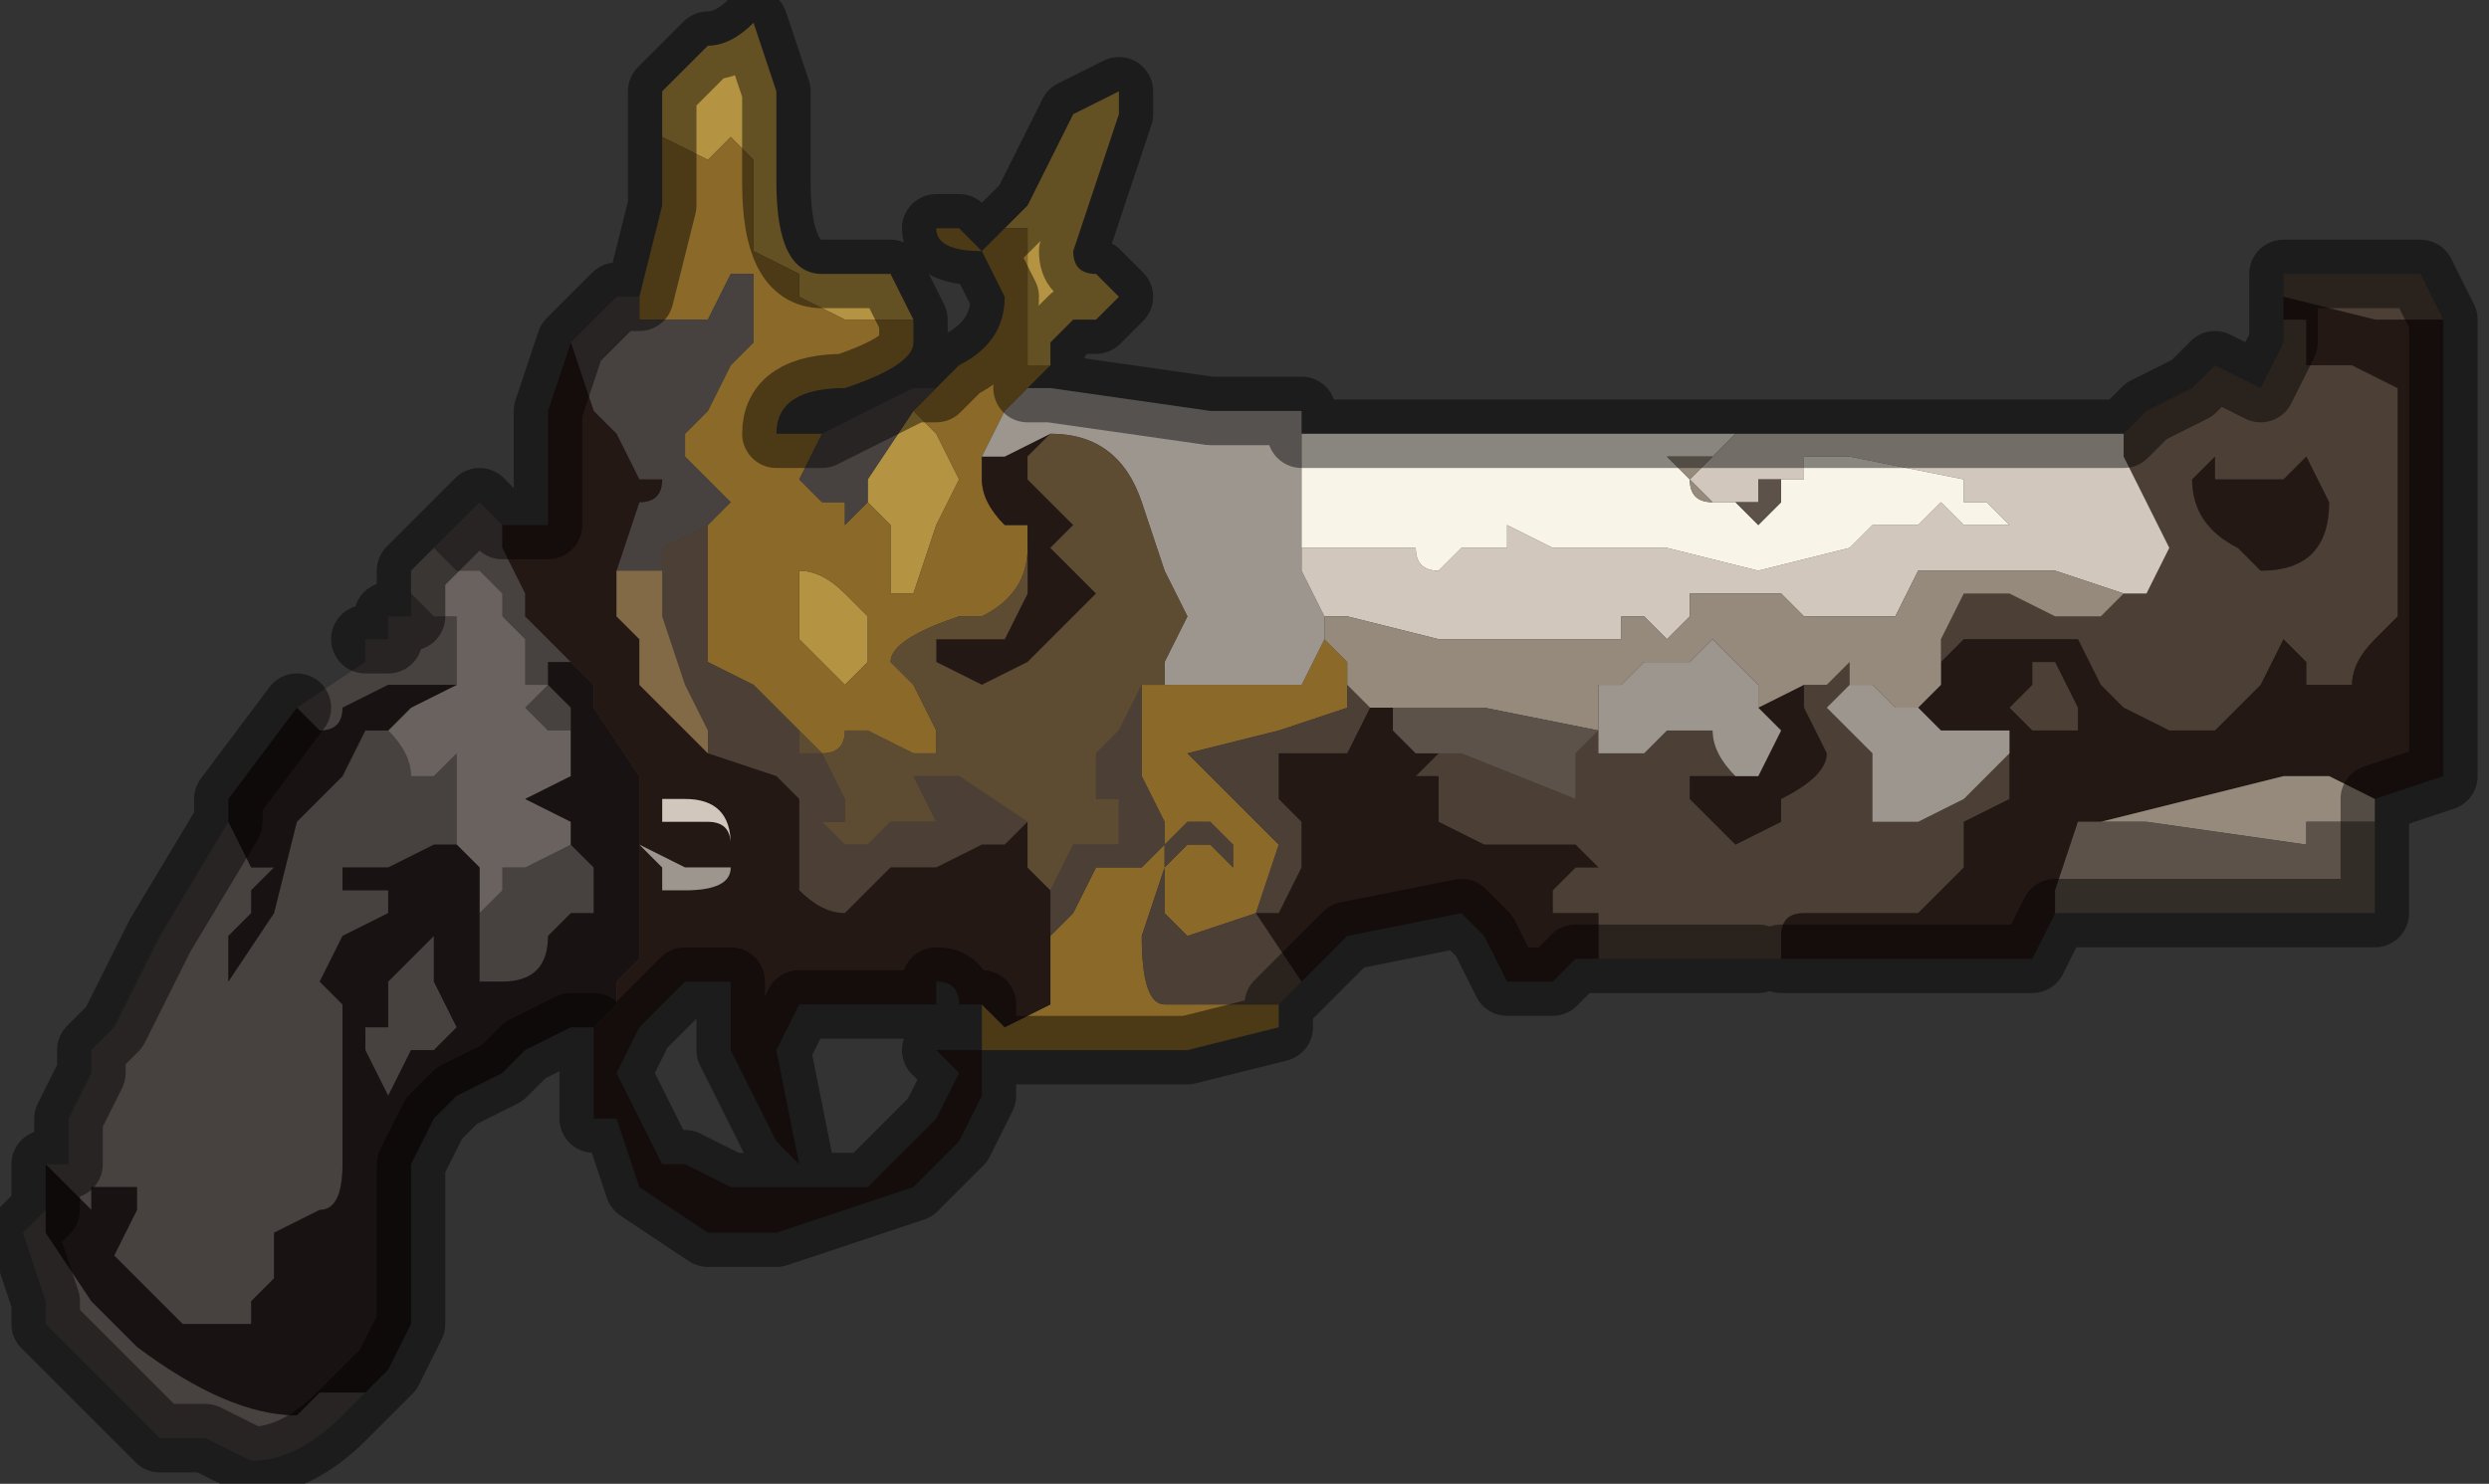 <?xml version="1.0" encoding="UTF-8" standalone="no"?>
<svg xmlns:xlink="http://www.w3.org/1999/xlink" height="3.25px" width="5.45px" xmlns="http://www.w3.org/2000/svg">
  <rect width="100%" height="100%" fill="#333333" stroke="none"/>
  <g transform="matrix(1.0, 0.0, 0.0, 1.0, 2.0, 1.95)">
    <path d="M0.2 -1.45 L0.25 -1.5 0.3 -1.6 0.3 -1.6 0.35 -1.7 0.45 -1.75 0.45 -1.7 0.4 -1.55 0.35 -1.4 Q0.35 -1.35 0.4 -1.35 L0.45 -1.3 0.4 -1.25 0.35 -1.25 0.3 -1.2 0.3 -1.15 0.25 -1.15 0.25 -1.2 0.25 -1.25 0.25 -1.35 0.25 -1.45 0.2 -1.45 M-0.55 -1.65 L-0.55 -1.75 -0.5 -1.8 -0.45 -1.85 Q-0.4 -1.85 -0.35 -1.9 L-0.3 -1.75 -0.3 -1.55 Q-0.3 -1.35 -0.2 -1.35 L-0.05 -1.35 0.0 -1.25 -0.05 -1.25 -0.15 -1.25 -0.25 -1.3 -0.25 -1.35 -0.35 -1.4 -0.35 -1.5 -0.35 -1.6 -0.4 -1.65 -0.45 -1.6 -0.45 -1.6 -0.55 -1.65 M0.0 -1.05 L0.05 -1.0 0.1 -0.9 0.05 -0.8 0.0 -0.65 -0.05 -0.65 -0.05 -0.8 -0.1 -0.85 -0.1 -0.85 -0.1 -0.9 0.0 -1.05 M-0.15 -0.65 L-0.1 -0.6 -0.1 -0.5 -0.15 -0.45 -0.2 -0.5 -0.25 -0.55 -0.25 -0.7 Q-0.2 -0.7 -0.15 -0.65" fill="#b49342" fill-rule="evenodd" stroke="none"/>
    <path d="M0.2 -1.45 L0.25 -1.45 0.25 -1.35 0.25 -1.25 0.25 -1.2 0.25 -1.15 0.3 -1.15 0.3 -1.15 0.25 -1.1 0.2 -1.05 0.15 -0.95 0.15 -0.9 Q0.15 -0.85 0.2 -0.8 L0.25 -0.8 0.25 -0.75 Q0.25 -0.65 0.15 -0.6 L0.1 -0.6 Q-0.05 -0.55 -0.05 -0.5 L0.0 -0.45 0.05 -0.35 0.05 -0.3 0.0 -0.3 -0.1 -0.35 -0.15 -0.35 Q-0.15 -0.3 -0.2 -0.3 L-0.25 -0.35 -0.3 -0.4 -0.35 -0.45 -0.45 -0.5 -0.45 -0.6 -0.45 -0.75 -0.45 -0.8 -0.45 -0.8 -0.4 -0.85 -0.45 -0.9 -0.5 -0.95 -0.5 -1.0 -0.45 -1.05 -0.45 -1.05 -0.4 -1.15 -0.35 -1.2 -0.35 -1.35 -0.4 -1.35 -0.45 -1.25 -0.6 -1.25 -0.6 -1.3 -0.55 -1.5 -0.55 -1.65 -0.45 -1.6 -0.45 -1.6 -0.4 -1.65 -0.35 -1.6 -0.35 -1.5 -0.35 -1.4 -0.25 -1.35 -0.25 -1.3 -0.15 -1.25 -0.05 -1.25 0.0 -1.25 0.0 -1.2 Q0.0 -1.15 -0.15 -1.1 -0.3 -1.1 -0.3 -1.0 L-0.2 -1.0 -0.2 -1.0 -0.25 -0.9 -0.2 -0.85 -0.15 -0.85 -0.15 -0.8 -0.1 -0.85 -0.1 -0.85 -0.05 -0.8 -0.05 -0.65 0.0 -0.65 0.05 -0.8 0.1 -0.9 0.05 -1.0 0.0 -1.05 0.05 -1.1 0.1 -1.15 Q0.2 -1.2 0.2 -1.3 L0.15 -1.4 Q0.05 -1.4 0.05 -1.45 L0.05 -1.45 0.1 -1.45 0.15 -1.4 0.2 -1.45 M0.8 0.25 L0.8 0.3 0.6 0.35 0.4 0.35 0.3 0.35 0.15 0.35 0.15 0.25 0.2 0.3 0.3 0.25 0.3 0.1 0.35 0.05 0.4 -0.05 0.5 -0.05 0.55 -0.1 0.55 -0.05 0.5 0.1 Q0.5 0.25 0.55 0.25 L0.8 0.25 M0.5 -0.45 L0.75 -0.45 0.8 -0.45 0.85 -0.45 0.9 -0.55 0.9 -0.55 0.95 -0.5 0.95 -0.45 0.95 -0.4 0.8 -0.35 0.6 -0.3 0.6 -0.3 0.7 -0.2 0.8 -0.1 0.75 0.05 0.6 0.1 0.55 0.05 0.55 -0.05 0.6 -0.1 0.65 -0.1 0.65 -0.1 0.7 -0.05 0.7 -0.05 0.7 -0.1 0.65 -0.15 0.6 -0.15 0.55 -0.1 0.55 -0.15 0.5 -0.25 0.5 -0.45 M-0.15 -0.65 Q-0.2 -0.7 -0.25 -0.7 L-0.25 -0.55 -0.2 -0.5 -0.15 -0.45 -0.1 -0.5 -0.1 -0.6 -0.15 -0.65" fill="#8b6a29" fill-rule="evenodd" stroke="none"/>
    <path d="M-1.2 1.1 L-1.2 1.1 -1.25 1.15 Q-1.35 1.25 -1.45 1.25 L-1.55 1.2 -1.65 1.2 -1.8 1.05 -1.9 0.95 -1.9 0.9 -1.95 0.75 -1.9 0.7 -1.9 0.75 -1.8 0.9 -1.7 1.0 Q-1.5 1.15 -1.35 1.15 L-1.3 1.1 -1.2 1.1 M-1.9 0.6 L-1.85 0.6 -1.85 0.5 -1.8 0.4 -1.8 0.35 -1.75 0.3 -1.7 0.2 -1.65 0.1 -1.5 -0.15 -1.5 -0.15 -1.45 -0.05 -1.4 -0.05 -1.45 0.0 -1.45 0.05 -1.5 0.1 -1.5 0.2 -1.4 0.05 -1.35 -0.15 -1.25 -0.25 -1.2 -0.35 -1.15 -0.35 Q-1.1 -0.3 -1.1 -0.25 L-1.05 -0.25 -1.0 -0.3 -1.0 -0.2 -1.0 -0.15 -1.0 -0.2 -1.0 -0.1 -1.05 -0.1 -1.15 -0.05 -1.25 -0.05 -1.25 0.0 -1.15 0.0 -1.15 0.05 -1.25 0.1 -1.3 0.2 -1.25 0.25 -1.25 0.35 -1.25 0.6 Q-1.25 0.7 -1.3 0.7 L-1.4 0.75 -1.4 0.85 -1.45 0.9 -1.45 0.95 -1.55 0.95 -1.6 0.95 -1.65 0.9 -1.65 0.9 -1.7 0.85 -1.75 0.8 -1.7 0.7 -1.7 0.65 -1.8 0.65 -1.8 0.7 -1.9 0.6 M-1.35 -0.4 L-1.35 -0.4 -1.2 -0.5 -1.2 -0.55 -1.15 -0.55 -1.15 -0.6 -1.1 -0.6 -1.1 -0.65 -1.1 -0.65 -1.05 -0.6 -1.0 -0.6 -1.0 -0.45 -1.05 -0.45 -1.1 -0.45 -1.15 -0.45 -1.25 -0.4 Q-1.25 -0.35 -1.3 -0.35 L-1.35 -0.4 M-1.05 -0.75 L-0.95 -0.85 -0.9 -0.8 -0.9 -0.75 -0.85 -0.65 -0.85 -0.6 -0.8 -0.55 -0.75 -0.5 -0.75 -0.5 -0.8 -0.5 -0.8 -0.45 -0.75 -0.4 -0.75 -0.35 -0.8 -0.35 -0.85 -0.4 -0.85 -0.4 -0.8 -0.45 -0.85 -0.45 -0.85 -0.5 -0.85 -0.55 -0.9 -0.6 -0.9 -0.65 -0.95 -0.7 -1.0 -0.7 -1.05 -0.75 M-0.75 -1.2 L-0.65 -1.3 -0.6 -1.3 -0.6 -1.25 -0.45 -1.25 -0.4 -1.35 -0.35 -1.35 -0.35 -1.2 -0.4 -1.15 -0.45 -1.05 -0.45 -1.05 -0.5 -1.0 -0.5 -0.95 -0.45 -0.9 -0.4 -0.85 -0.45 -0.8 -0.45 -0.8 -0.55 -0.75 -0.55 -0.75 -0.55 -0.7 -0.6 -0.7 -0.65 -0.7 -0.65 -0.7 -0.6 -0.85 Q-0.55 -0.85 -0.55 -0.9 L-0.6 -0.9 -0.65 -1.0 -0.7 -1.05 -0.7 -1.05 -0.75 -1.2 M-0.2 -1.0 L-0.1 -1.05 0.0 -1.1 0.05 -1.1 0.0 -1.05 -0.1 -0.9 -0.1 -0.85 -0.15 -0.8 -0.15 -0.85 -0.2 -0.85 -0.25 -0.9 -0.2 -1.0 -0.2 -1.0 M-0.95 0.05 L-0.9 0.0 -0.9 -0.05 -0.85 -0.05 -0.75 -0.1 -0.75 -0.1 -0.7 -0.05 -0.7 0.05 -0.75 0.05 -0.8 0.1 Q-0.8 0.2 -0.9 0.2 L-0.95 0.2 -0.95 0.15 -0.95 0.05 M-1.0 0.3 L-1.0 0.3 -1.05 0.35 -1.1 0.35 -1.15 0.45 -1.2 0.35 -1.2 0.3 -1.15 0.3 -1.15 0.2 -1.05 0.1 -1.05 0.2 -1.0 0.3" fill="#474140" fill-rule="evenodd" stroke="none"/>
    <path d="M-1.1 -0.65 L-1.1 -0.7 -1.05 -0.75 -1.0 -0.7 -0.95 -0.7 -0.9 -0.65 -0.9 -0.6 -0.85 -0.55 -0.85 -0.5 -0.85 -0.45 -0.8 -0.45 -0.85 -0.4 -0.85 -0.4 -0.8 -0.35 -0.75 -0.35 -0.75 -0.25 -0.85 -0.2 -0.75 -0.15 -0.75 -0.1 -0.75 -0.1 -0.85 -0.05 -0.9 -0.05 -0.9 0.0 -0.95 0.05 -0.95 -0.05 -1.0 -0.1 -1.0 -0.15 -1.0 -0.2 -1.0 -0.3 -1.05 -0.25 -1.1 -0.25 Q-1.1 -0.3 -1.15 -0.35 L-1.1 -0.4 -1.0 -0.45 -1.0 -0.45 -1.0 -0.6 -1.05 -0.6 -1.1 -0.65 -1.1 -0.65" fill="#69625e" fill-rule="evenodd" stroke="none"/>
    <path d="M-0.7 0.3 L-0.75 0.3 -0.85 0.35 -0.9 0.4 -1.0 0.45 -1.05 0.5 -1.1 0.6 -1.1 0.9 -1.1 0.95 -1.15 1.05 -1.2 1.1 -1.2 1.1 -1.3 1.1 -1.35 1.15 Q-1.5 1.15 -1.7 1.0 L-1.8 0.9 -1.9 0.75 -1.9 0.7 -1.9 0.7 -1.9 0.6 -1.9 0.6 -1.8 0.7 -1.8 0.65 -1.7 0.65 -1.7 0.7 -1.75 0.8 -1.7 0.85 -1.65 0.9 -1.65 0.9 -1.6 0.95 -1.55 0.95 -1.45 0.95 -1.45 0.9 -1.4 0.85 -1.4 0.75 -1.3 0.7 Q-1.25 0.7 -1.25 0.6 L-1.25 0.35 -1.25 0.25 -1.3 0.2 -1.25 0.1 -1.15 0.05 -1.15 0.0 -1.25 0.0 -1.25 -0.05 -1.15 -0.05 -1.05 -0.1 -1.0 -0.1 -1.0 -0.2 -1.0 -0.15 -1.0 -0.1 -0.95 -0.05 -0.95 0.05 -0.95 0.15 -0.95 0.2 -0.9 0.2 Q-0.8 0.2 -0.8 0.1 L-0.75 0.05 -0.7 0.05 -0.7 -0.05 -0.75 -0.1 -0.75 -0.15 -0.85 -0.2 -0.75 -0.25 -0.75 -0.35 -0.75 -0.4 -0.8 -0.45 -0.8 -0.5 -0.75 -0.5 -0.75 -0.5 -0.7 -0.45 -0.7 -0.4 -0.6 -0.25 -0.6 -0.15 -0.6 0.05 -0.6 0.05 -0.6 0.15 -0.65 0.2 -0.65 0.25 -0.7 0.3 M-1.5 -0.15 L-1.5 -0.2 -1.35 -0.4 -1.3 -0.35 Q-1.25 -0.35 -1.25 -0.4 L-1.15 -0.45 -1.1 -0.45 -1.05 -0.45 -1.0 -0.45 -1.0 -0.45 -1.1 -0.4 -1.15 -0.35 -1.2 -0.35 -1.25 -0.25 -1.35 -0.15 -1.4 0.05 -1.5 0.2 -1.5 0.1 -1.45 0.05 -1.45 0.0 -1.4 -0.05 -1.45 -0.05 -1.5 -0.15 -1.5 -0.15 M-1.05 0.1 L-1.05 0.1 -1.05 0.1 -1.15 0.2 -1.15 0.3 -1.2 0.3 -1.2 0.35 -1.15 0.45 -1.1 0.35 -1.05 0.35 -1.0 0.3 -1.0 0.3 -1.05 0.2 -1.05 0.1" fill="#191213" fill-rule="evenodd" stroke="none"/>
    <path d="M2.65 -1.0 L2.7 -1.05 2.8 -1.1 2.85 -1.15 2.95 -1.1 3.0 -1.2 3.0 -1.25 3.05 -1.25 3.05 -1.15 3.15 -1.15 3.25 -1.1 3.25 -0.85 3.25 -0.6 3.2 -0.55 Q3.15 -0.5 3.15 -0.45 L3.05 -0.45 3.05 -0.5 3.0 -0.55 2.95 -0.45 2.85 -0.35 2.75 -0.35 2.65 -0.4 2.6 -0.45 2.55 -0.55 2.5 -0.55 2.45 -0.55 2.4 -0.55 2.35 -0.55 2.3 -0.55 2.25 -0.5 2.25 -0.5 2.25 -0.55 2.3 -0.65 2.4 -0.65 2.5 -0.6 2.6 -0.6 2.65 -0.65 2.7 -0.65 2.7 -0.65 2.75 -0.75 2.7 -0.85 2.65 -0.95 2.65 -1.0 M3.0 -1.3 L3.0 -1.35 Q3.05 -1.35 3.05 -1.35 L3.3 -1.35 3.35 -1.25 3.35 -1.25 3.2 -1.25 3.0 -1.3 M1.9 0.15 L1.85 0.15 1.5 0.15 1.5 0.05 Q1.45 0.05 1.4 0.05 L1.4 0.0 1.45 -0.05 1.5 -0.05 1.45 -0.1 1.4 -0.1 1.25 -0.1 1.15 -0.15 1.15 -0.25 1.1 -0.25 1.15 -0.3 1.2 -0.3 1.45 -0.2 1.45 -0.3 1.5 -0.35 1.5 -0.45 1.5 -0.3 Q1.55 -0.3 1.6 -0.3 1.6 -0.3 1.65 -0.35 L1.7 -0.35 1.75 -0.35 Q1.75 -0.3 1.8 -0.25 L1.85 -0.25 1.75 -0.25 Q1.75 -0.25 1.7 -0.25 L1.7 -0.2 1.75 -0.15 1.8 -0.1 1.9 -0.15 1.9 -0.2 Q2.0 -0.25 2.0 -0.3 L1.95 -0.4 1.95 -0.45 2.0 -0.45 2.05 -0.5 2.05 -0.45 2.05 -0.45 2.0 -0.4 2.05 -0.35 2.1 -0.3 2.1 -0.2 Q2.1 -0.15 2.1 -0.15 L2.15 -0.15 2.2 -0.15 2.3 -0.2 2.35 -0.25 2.4 -0.3 2.4 -0.3 2.4 -0.2 2.3 -0.15 2.3 -0.05 2.2 0.05 1.95 0.05 Q1.9 0.05 1.9 0.1 L1.9 0.15 M0.85 0.2 L0.8 0.25 0.55 0.25 Q0.5 0.25 0.5 0.1 L0.55 -0.05 0.55 -0.1 0.5 -0.05 0.4 -0.05 0.35 0.05 0.3 0.1 0.3 0.0 0.3 0.0 0.35 -0.1 0.45 -0.1 0.45 -0.15 0.45 -0.2 0.4 -0.2 0.4 -0.3 0.45 -0.35 0.5 -0.45 0.5 -0.45 0.5 -0.25 0.55 -0.15 0.55 -0.1 0.6 -0.15 0.65 -0.15 0.7 -0.1 0.7 -0.05 0.7 -0.05 0.65 -0.1 0.65 -0.1 0.6 -0.1 0.55 -0.05 0.55 0.05 0.6 0.1 0.75 0.05 0.8 -0.1 0.7 -0.2 0.6 -0.3 0.6 -0.3 0.8 -0.35 0.95 -0.4 0.95 -0.45 1.0 -0.4 1.0 -0.4 0.95 -0.3 0.8 -0.3 0.8 -0.2 0.85 -0.15 0.85 -0.05 0.8 0.05 0.75 0.05 0.85 0.2 M-0.25 -0.35 L-0.25 -0.3 -0.2 -0.3 -0.15 -0.2 -0.15 -0.15 -0.2 -0.15 -0.15 -0.1 -0.1 -0.1 -0.05 -0.15 0.0 -0.15 0.05 -0.15 0.0 -0.25 0.1 -0.25 0.1 -0.25 0.25 -0.15 0.2 -0.1 0.15 -0.1 0.05 -0.05 0.0 -0.05 -0.05 -0.05 -0.05 -0.05 -0.15 0.05 Q-0.2 0.05 -0.25 0.0 L-0.25 -0.15 -0.25 -0.2 -0.3 -0.25 -0.45 -0.3 -0.45 -0.3 -0.45 -0.35 -0.5 -0.45 -0.55 -0.6 -0.55 -0.7 -0.55 -0.75 -0.55 -0.75 -0.45 -0.8 -0.45 -0.75 -0.45 -0.6 -0.45 -0.5 -0.35 -0.45 -0.3 -0.4 -0.25 -0.35 M1.7 -0.25 L1.7 -0.3 1.7 -0.25 M2.95 -0.7 Q3.1 -0.7 3.1 -0.85 L3.05 -0.95 3.05 -0.95 3.0 -0.9 2.9 -0.9 Q2.9 -0.9 2.85 -0.9 L2.85 -0.95 2.8 -0.9 Q2.8 -0.8 2.9 -0.75 L2.95 -0.7 M2.45 -0.5 L2.5 -0.5 2.55 -0.4 2.55 -0.35 2.45 -0.35 Q2.4 -0.4 2.4 -0.4 L2.45 -0.45 2.45 -0.5" fill="#4c3f35" fill-rule="evenodd" stroke="none"/>
    <path d="M3.0 -1.25 L3.0 -1.3 3.2 -1.25 3.35 -1.25 3.35 -0.65 3.35 -0.25 3.2 -0.2 3.1 -0.25 3.05 -0.25 3.0 -0.25 2.6 -0.15 2.55 -0.15 2.5 0.0 2.5 0.05 2.45 0.15 1.9 0.15 1.9 0.1 Q1.9 0.05 1.95 0.05 L2.2 0.05 2.3 -0.05 2.3 -0.15 2.4 -0.2 2.4 -0.3 2.4 -0.3 2.4 -0.35 2.35 -0.35 2.35 -0.35 2.3 -0.35 2.25 -0.35 2.2 -0.4 2.25 -0.45 2.25 -0.5 2.25 -0.5 2.3 -0.55 2.35 -0.55 2.4 -0.55 2.45 -0.55 2.5 -0.55 2.55 -0.55 2.6 -0.45 2.65 -0.4 2.75 -0.35 2.85 -0.35 2.95 -0.45 3.0 -0.55 3.05 -0.5 3.05 -0.45 3.15 -0.45 Q3.15 -0.5 3.2 -0.55 L3.25 -0.6 3.25 -0.85 3.25 -1.1 3.15 -1.15 3.05 -1.15 3.05 -1.25 3.0 -1.25 M1.5 0.15 L1.45 0.15 1.4 0.2 1.35 0.2 1.3 0.2 1.25 0.1 1.2 0.05 0.95 0.1 0.85 0.2 0.75 0.05 0.8 0.05 0.85 -0.05 0.85 -0.15 0.8 -0.2 0.8 -0.3 0.95 -0.3 1.0 -0.4 1.0 -0.4 1.0 -0.4 1.05 -0.4 1.05 -0.35 1.1 -0.3 1.15 -0.3 1.1 -0.25 1.15 -0.25 1.15 -0.15 1.25 -0.1 1.4 -0.1 1.45 -0.1 1.5 -0.05 1.45 -0.05 1.4 0.0 1.4 0.05 Q1.45 0.05 1.5 0.05 L1.5 0.15 M0.15 0.25 L0.1 0.25 Q0.1 0.2 0.05 0.2 L0.05 0.25 0.0 0.25 -0.1 0.25 -0.25 0.25 -0.25 0.25 -0.3 0.35 -0.25 0.6 -0.3 0.55 -0.35 0.45 -0.4 0.35 -0.4 0.25 -0.4 0.2 -0.5 0.2 -0.55 0.25 -0.6 0.3 -0.65 0.4 -0.6 0.5 -0.55 0.6 -0.5 0.6 -0.4 0.65 -0.35 0.65 -0.25 0.65 -0.1 0.65 0.0 0.55 0.05 0.5 0.1 0.4 0.05 0.35 0.1 0.35 0.15 0.35 0.15 0.45 0.1 0.55 0.0 0.65 -0.15 0.7 -0.3 0.75 -0.45 0.75 -0.6 0.65 -0.65 0.5 -0.7 0.5 -0.7 0.35 -0.7 0.3 -0.65 0.25 -0.65 0.2 -0.6 0.15 -0.6 0.05 -0.6 0.05 -0.6 -0.15 -0.6 -0.25 -0.7 -0.4 -0.7 -0.45 -0.75 -0.5 -0.8 -0.55 -0.85 -0.6 -0.85 -0.65 -0.9 -0.75 -0.9 -0.8 -0.9 -0.8 -0.85 -0.8 -0.8 -0.8 -0.8 -1.05 -0.75 -1.2 -0.7 -1.05 -0.7 -1.05 -0.65 -1.0 -0.6 -0.9 -0.55 -0.9 Q-0.55 -0.85 -0.6 -0.85 L-0.65 -0.7 -0.65 -0.7 -0.65 -0.6 -0.6 -0.55 -0.6 -0.45 -0.55 -0.4 -0.5 -0.35 -0.45 -0.3 -0.45 -0.3 -0.3 -0.25 -0.25 -0.2 -0.25 -0.15 -0.25 0.0 Q-0.2 0.05 -0.15 0.05 L-0.05 -0.05 -0.05 -0.05 0.0 -0.05 0.05 -0.05 0.15 -0.1 0.2 -0.1 0.25 -0.15 0.25 -0.1 0.25 -0.05 0.25 -0.05 0.3 0.0 0.3 0.1 0.3 0.25 0.2 0.3 0.15 0.25 M0.15 -0.95 L0.2 -0.95 0.3 -1.0 0.25 -0.95 0.25 -0.9 0.35 -0.8 0.3 -0.75 0.3 -0.75 0.35 -0.7 0.4 -0.65 0.35 -0.6 0.35 -0.6 0.3 -0.55 0.25 -0.5 0.15 -0.45 0.05 -0.5 0.05 -0.55 0.15 -0.55 0.2 -0.55 0.25 -0.65 0.25 -0.8 0.2 -0.8 Q0.15 -0.85 0.15 -0.9 L0.15 -0.95 M1.85 -0.4 L1.95 -0.45 1.95 -0.4 2.0 -0.3 Q2.0 -0.25 1.9 -0.2 L1.9 -0.15 1.8 -0.1 1.75 -0.15 1.7 -0.2 1.7 -0.25 Q1.75 -0.25 1.75 -0.25 L1.85 -0.25 1.9 -0.35 1.85 -0.4 1.85 -0.4 M2.45 -0.5 L2.45 -0.45 2.4 -0.4 Q2.4 -0.4 2.45 -0.35 L2.55 -0.35 2.55 -0.4 2.5 -0.5 2.45 -0.5 M2.95 -0.7 L2.9 -0.75 Q2.8 -0.8 2.8 -0.9 L2.85 -0.95 2.85 -0.9 Q2.9 -0.9 2.9 -0.9 L3.0 -0.9 3.05 -0.95 3.05 -0.95 3.1 -0.85 Q3.1 -0.7 2.95 -0.7 M-0.55 -0.2 L-0.55 -0.15 -0.6 -0.15 -0.45 -0.15 Q-0.4 -0.15 -0.4 -0.1 -0.4 -0.2 -0.5 -0.2 L-0.6 -0.2 -0.55 -0.2 M-0.55 -0.05 L-0.55 0.0 -0.5 0.0 Q-0.4 0.0 -0.4 -0.05 L-0.5 -0.05 -0.6 -0.1 -0.55 -0.05" fill="#241814" fill-rule="evenodd" stroke="none"/>
    <path d="M-0.45 -0.3 L-0.5 -0.35 -0.55 -0.4 -0.6 -0.45 -0.6 -0.55 -0.65 -0.6 -0.65 -0.7 -0.6 -0.7 -0.55 -0.7 -0.55 -0.6 -0.5 -0.45 -0.45 -0.35 -0.45 -0.3" fill="#836a46" fill-rule="evenodd" stroke="none"/>
    <path d="M0.25 -1.1 L0.3 -1.1 0.65 -1.05 0.85 -1.05 0.85 -1.0 0.85 -0.95 0.85 -0.85 0.85 -0.75 0.85 -0.7 0.9 -0.6 0.9 -0.55 0.9 -0.55 0.85 -0.45 0.8 -0.45 0.75 -0.45 0.5 -0.45 0.5 -0.45 0.55 -0.45 0.55 -0.5 0.6 -0.6 0.55 -0.7 0.5 -0.85 Q0.45 -1.0 0.3 -1.0 L0.3 -1.0 0.2 -0.95 0.15 -0.95 0.2 -1.05 0.25 -1.1 M0.5 -0.45 L0.5 -0.45 M1.5 -0.45 L1.5 -0.45 1.55 -0.45 1.6 -0.5 1.7 -0.5 1.75 -0.55 1.8 -0.5 1.85 -0.45 1.85 -0.4 1.85 -0.4 1.9 -0.35 1.85 -0.25 1.8 -0.25 Q1.75 -0.3 1.75 -0.35 L1.7 -0.35 1.65 -0.35 Q1.6 -0.3 1.6 -0.3 1.55 -0.3 1.5 -0.3 L1.5 -0.45 M2.05 -0.45 L2.1 -0.45 Q2.15 -0.4 2.15 -0.4 L2.2 -0.4 2.25 -0.35 2.3 -0.35 2.35 -0.35 2.35 -0.35 2.4 -0.35 2.4 -0.3 2.4 -0.3 2.4 -0.3 2.35 -0.25 2.3 -0.2 2.2 -0.15 2.15 -0.15 2.1 -0.15 Q2.1 -0.15 2.1 -0.2 L2.1 -0.3 2.05 -0.35 2.0 -0.4 2.05 -0.45 2.05 -0.45 M1.7 -0.25 L1.7 -0.3 1.7 -0.25 M-0.55 -0.7 L-0.55 -0.75 -0.55 -0.7 M-0.55 -0.05 L-0.6 -0.1 -0.5 -0.05 -0.4 -0.05 Q-0.4 0.0 -0.5 0.0 L-0.55 0.0 -0.55 -0.05" fill="#9d968f" fill-rule="evenodd" stroke="none"/>
    <path d="M1.8 -1.0 L1.8 -1.0 2.65 -1.0 2.65 -0.95 2.7 -0.85 2.75 -0.75 2.7 -0.65 2.65 -0.65 2.5 -0.7 2.4 -0.7 2.35 -0.7 2.3 -0.7 2.2 -0.7 2.15 -0.6 2.05 -0.6 1.95 -0.6 1.9 -0.65 1.8 -0.65 1.7 -0.65 1.7 -0.6 1.65 -0.55 1.6 -0.6 1.55 -0.6 1.55 -0.55 1.45 -0.55 1.4 -0.55 1.3 -0.55 1.15 -0.55 0.95 -0.6 0.9 -0.6 0.9 -0.6 0.85 -0.7 0.85 -0.75 1.1 -0.75 Q1.1 -0.7 1.15 -0.7 L1.2 -0.75 1.2 -0.75 1.25 -0.75 1.25 -0.75 1.3 -0.75 1.3 -0.8 1.4 -0.75 1.45 -0.75 1.5 -0.75 1.65 -0.75 1.85 -0.7 2.05 -0.75 2.1 -0.8 2.15 -0.8 2.2 -0.8 2.25 -0.85 2.3 -0.8 2.35 -0.8 2.4 -0.8 2.35 -0.85 2.3 -0.85 2.3 -0.9 2.05 -0.95 1.95 -0.95 1.95 -0.9 1.9 -0.9 1.9 -0.9 1.85 -0.9 1.85 -0.85 1.8 -0.85 1.75 -0.85 1.7 -0.9 1.7 -0.9 1.75 -0.95 1.75 -0.95 1.8 -1.0 M-0.55 -0.2 L-0.6 -0.2 -0.5 -0.2 Q-0.4 -0.2 -0.4 -0.1 -0.4 -0.15 -0.45 -0.15 L-0.6 -0.15 -0.55 -0.15 -0.55 -0.2" fill="#d1c7bc" fill-rule="evenodd" stroke="none"/>
    <path d="M0.3 -1.0 L0.3 -1.0 Q0.45 -1.0 0.5 -0.85 L0.55 -0.7 0.6 -0.6 0.55 -0.5 0.55 -0.45 0.5 -0.45 0.5 -0.45 0.45 -0.35 0.4 -0.3 0.4 -0.2 0.45 -0.2 0.45 -0.15 0.45 -0.1 0.35 -0.1 0.3 0.0 0.3 0.0 0.25 -0.05 0.25 -0.05 0.25 -0.1 0.25 -0.15 0.1 -0.25 0.1 -0.25 0.0 -0.25 0.05 -0.15 0.0 -0.15 -0.05 -0.15 -0.1 -0.1 -0.15 -0.1 -0.2 -0.15 -0.15 -0.15 -0.15 -0.2 -0.2 -0.3 -0.25 -0.3 -0.25 -0.35 -0.2 -0.3 Q-0.15 -0.3 -0.15 -0.35 L-0.1 -0.35 0.0 -0.3 0.05 -0.3 0.05 -0.35 0.0 -0.45 -0.05 -0.5 Q-0.05 -0.55 0.1 -0.6 L0.15 -0.6 Q0.25 -0.65 0.25 -0.75 L0.25 -0.8 0.25 -0.65 0.2 -0.55 0.15 -0.55 0.05 -0.55 0.05 -0.5 0.15 -0.45 0.25 -0.5 0.3 -0.55 0.35 -0.6 0.35 -0.6 0.4 -0.65 0.35 -0.7 0.3 -0.75 0.3 -0.75 0.35 -0.8 0.25 -0.9 0.25 -0.95 0.3 -1.0" fill="#5d4b32" fill-rule="evenodd" stroke="none"/>
    <path d="M0.85 -1.0 L1.8 -1.0 1.75 -0.95 1.75 -0.95 1.7 -0.95 1.65 -0.95 1.7 -0.9 Q1.7 -0.85 1.75 -0.85 L1.75 -0.85 1.8 -0.85 1.85 -0.85 1.8 -0.85 1.85 -0.8 1.9 -0.85 1.9 -0.9 1.95 -0.9 1.95 -0.95 2.05 -0.95 2.3 -0.9 2.3 -0.85 2.35 -0.85 2.4 -0.8 2.35 -0.8 2.3 -0.8 2.25 -0.85 2.2 -0.8 2.15 -0.8 2.1 -0.8 2.05 -0.75 1.85 -0.7 1.65 -0.75 1.5 -0.75 1.45 -0.75 1.4 -0.75 1.3 -0.8 1.3 -0.75 1.25 -0.75 1.25 -0.75 1.2 -0.75 1.2 -0.75 1.15 -0.7 Q1.1 -0.7 1.1 -0.75 L0.85 -0.75 0.85 -0.85 0.85 -0.95 0.85 -1.0" fill="#f8f4e8" fill-rule="evenodd" stroke="none"/>
    <path d="M3.2 -0.2 L3.2 -0.15 3.1 -0.15 3.05 -0.15 3.05 -0.1 2.7 -0.15 2.55 -0.15 2.6 -0.15 3.0 -0.25 3.05 -0.25 3.1 -0.25 3.2 -0.2 M1.75 -0.85 L1.75 -0.85 Q1.7 -0.85 1.7 -0.9 L1.65 -0.95 1.7 -0.95 1.75 -0.95 1.75 -0.95 1.75 -0.95 1.7 -0.9 1.7 -0.9 1.75 -0.85 M0.9 -0.55 L0.9 -0.6 0.9 -0.6 0.95 -0.6 1.15 -0.55 1.3 -0.55 1.4 -0.55 1.45 -0.55 1.55 -0.55 1.55 -0.6 1.6 -0.6 1.65 -0.55 1.7 -0.6 1.7 -0.65 1.8 -0.65 1.9 -0.65 1.95 -0.6 2.05 -0.6 2.15 -0.6 2.2 -0.7 2.3 -0.7 2.35 -0.7 2.4 -0.7 2.5 -0.7 2.65 -0.65 2.7 -0.65 2.7 -0.65 2.65 -0.65 2.6 -0.6 2.5 -0.6 2.4 -0.65 2.3 -0.65 2.25 -0.55 2.25 -0.5 2.25 -0.45 2.2 -0.4 2.15 -0.4 Q2.15 -0.4 2.1 -0.45 L2.05 -0.45 2.05 -0.5 2.0 -0.45 1.95 -0.45 1.85 -0.4 1.85 -0.45 1.8 -0.5 1.75 -0.55 1.7 -0.5 1.6 -0.5 1.55 -0.45 1.5 -0.45 1.5 -0.45 1.5 -0.35 1.25 -0.4 1.15 -0.4 1.05 -0.4 1.0 -0.4 1.0 -0.4 0.95 -0.45 0.95 -0.5 0.9 -0.55" fill="#958a7b" fill-rule="evenodd" stroke="none"/>
    <path d="M3.2 -0.15 L3.2 0.05 2.5 0.05 2.5 0.0 2.55 -0.15 2.7 -0.15 3.05 -0.1 3.05 -0.15 3.1 -0.15 3.2 -0.15 M1.9 -0.9 L1.9 -0.85 1.85 -0.8 1.8 -0.85 1.85 -0.85 1.85 -0.9 1.9 -0.9 1.9 -0.9 M1.05 -0.4 L1.15 -0.4 1.25 -0.4 1.5 -0.35 1.45 -0.3 1.45 -0.2 1.2 -0.3 1.15 -0.3 1.1 -0.3 1.05 -0.35 1.05 -0.4" fill="#5c5249" fill-rule="evenodd" stroke="none"/>
    <path d="M0.3 -1.15 L0.3 -1.2 0.35 -1.25 0.4 -1.25 0.45 -1.3 0.4 -1.35 Q0.35 -1.35 0.35 -1.4 L0.4 -1.55 0.45 -1.7 0.45 -1.75 0.35 -1.7 0.3 -1.6 0.3 -1.6 0.25 -1.5 0.2 -1.45 0.15 -1.4 Q0.05 -1.4 0.05 -1.45 L0.05 -1.45 0.1 -1.45 0.15 -1.4 0.2 -1.3 Q0.2 -1.2 0.1 -1.15 L0.05 -1.1 0.0 -1.1 -0.1 -1.05 -0.2 -1.0 -0.3 -1.0 Q-0.3 -1.1 -0.15 -1.1 0.0 -1.15 0.0 -1.2 L0.0 -1.25 -0.05 -1.35 -0.2 -1.35 Q-0.3 -1.35 -0.3 -1.55 L-0.3 -1.75 -0.35 -1.9 Q-0.4 -1.85 -0.45 -1.85 L-0.5 -1.8 -0.55 -1.75 -0.55 -1.65 -0.55 -1.5 -0.6 -1.3 -0.65 -1.3 -0.75 -1.2 -0.8 -1.05 -0.8 -0.8 -0.85 -0.8 -0.9 -0.8 -0.9 -0.8 -0.95 -0.85 -1.05 -0.75 -1.1 -0.7 -1.1 -0.65 -1.1 -0.6 -1.15 -0.6 -1.15 -0.55 -1.2 -0.55 M0.3 -1.15 L0.3 -1.15 0.25 -1.1 0.3 -1.1 0.65 -1.05 0.85 -1.05 0.85 -1.0 1.8 -1.0 2.65 -1.0 2.7 -1.05 2.8 -1.1 2.85 -1.15 2.95 -1.1 3.0 -1.2 3.0 -1.25 3.0 -1.3 3.0 -1.35 Q3.05 -1.35 3.05 -1.35 L3.3 -1.35 3.35 -1.25 3.35 -1.25 3.35 -0.65 3.35 -0.25 3.2 -0.2 3.2 -0.15 3.2 0.05 2.5 0.05 2.45 0.15 1.9 0.15 M1.85 0.15 L1.5 0.15 1.45 0.15 1.4 0.2 1.35 0.2 1.3 0.2 1.25 0.1 1.2 0.05 0.95 0.1 0.85 0.2 0.8 0.25 0.8 0.3 0.6 0.35 0.4 0.35 0.3 0.35 0.15 0.35 0.15 0.25 0.1 0.25 Q0.1 0.2 0.05 0.2 L0.05 0.25 0.0 0.25 -0.1 0.25 -0.25 0.25 -0.25 0.25 -0.3 0.35 -0.25 0.6 -0.3 0.55 -0.35 0.45 -0.4 0.35 -0.4 0.25 -0.4 0.2 -0.5 0.2 -0.55 0.25 -0.6 0.3 -0.65 0.4 -0.6 0.5 -0.55 0.6 -0.5 0.6 -0.4 0.65 -0.35 0.65 -0.25 0.65 -0.1 0.65 0.0 0.55 0.05 0.5 0.1 0.4 0.05 0.35 0.1 0.35 0.15 0.35 0.15 0.45 0.1 0.55 0.0 0.65 -0.15 0.7 -0.3 0.75 -0.45 0.75 -0.6 0.65 -0.65 0.5 -0.7 0.5 -0.7 0.35 -0.7 0.3 -0.75 0.3 -0.85 0.35 -0.9 0.4 -1.0 0.45 -1.05 0.5 -1.1 0.6 -1.1 0.9 -1.1 0.95 -1.15 1.05 -1.2 1.1 -1.2 1.1 -1.2 1.1 -1.25 1.15 Q-1.35 1.25 -1.45 1.25 L-1.55 1.2 -1.65 1.2 -1.8 1.05 -1.9 0.95 -1.9 0.9 -1.95 0.75 -1.9 0.7 -1.9 0.7 -1.9 0.6 -1.9 0.6 -1.85 0.6 -1.85 0.5 -1.8 0.4 -1.8 0.35 -1.75 0.3 -1.7 0.2 -1.65 0.1 -1.5 -0.15 -1.5 -0.2 -1.35 -0.4 -1.35 -0.4" fill="none" stroke="#000000" stroke-linecap="round" stroke-linejoin="round" stroke-opacity="0.451" stroke-width="0.15"/>
  </g>
</svg>
